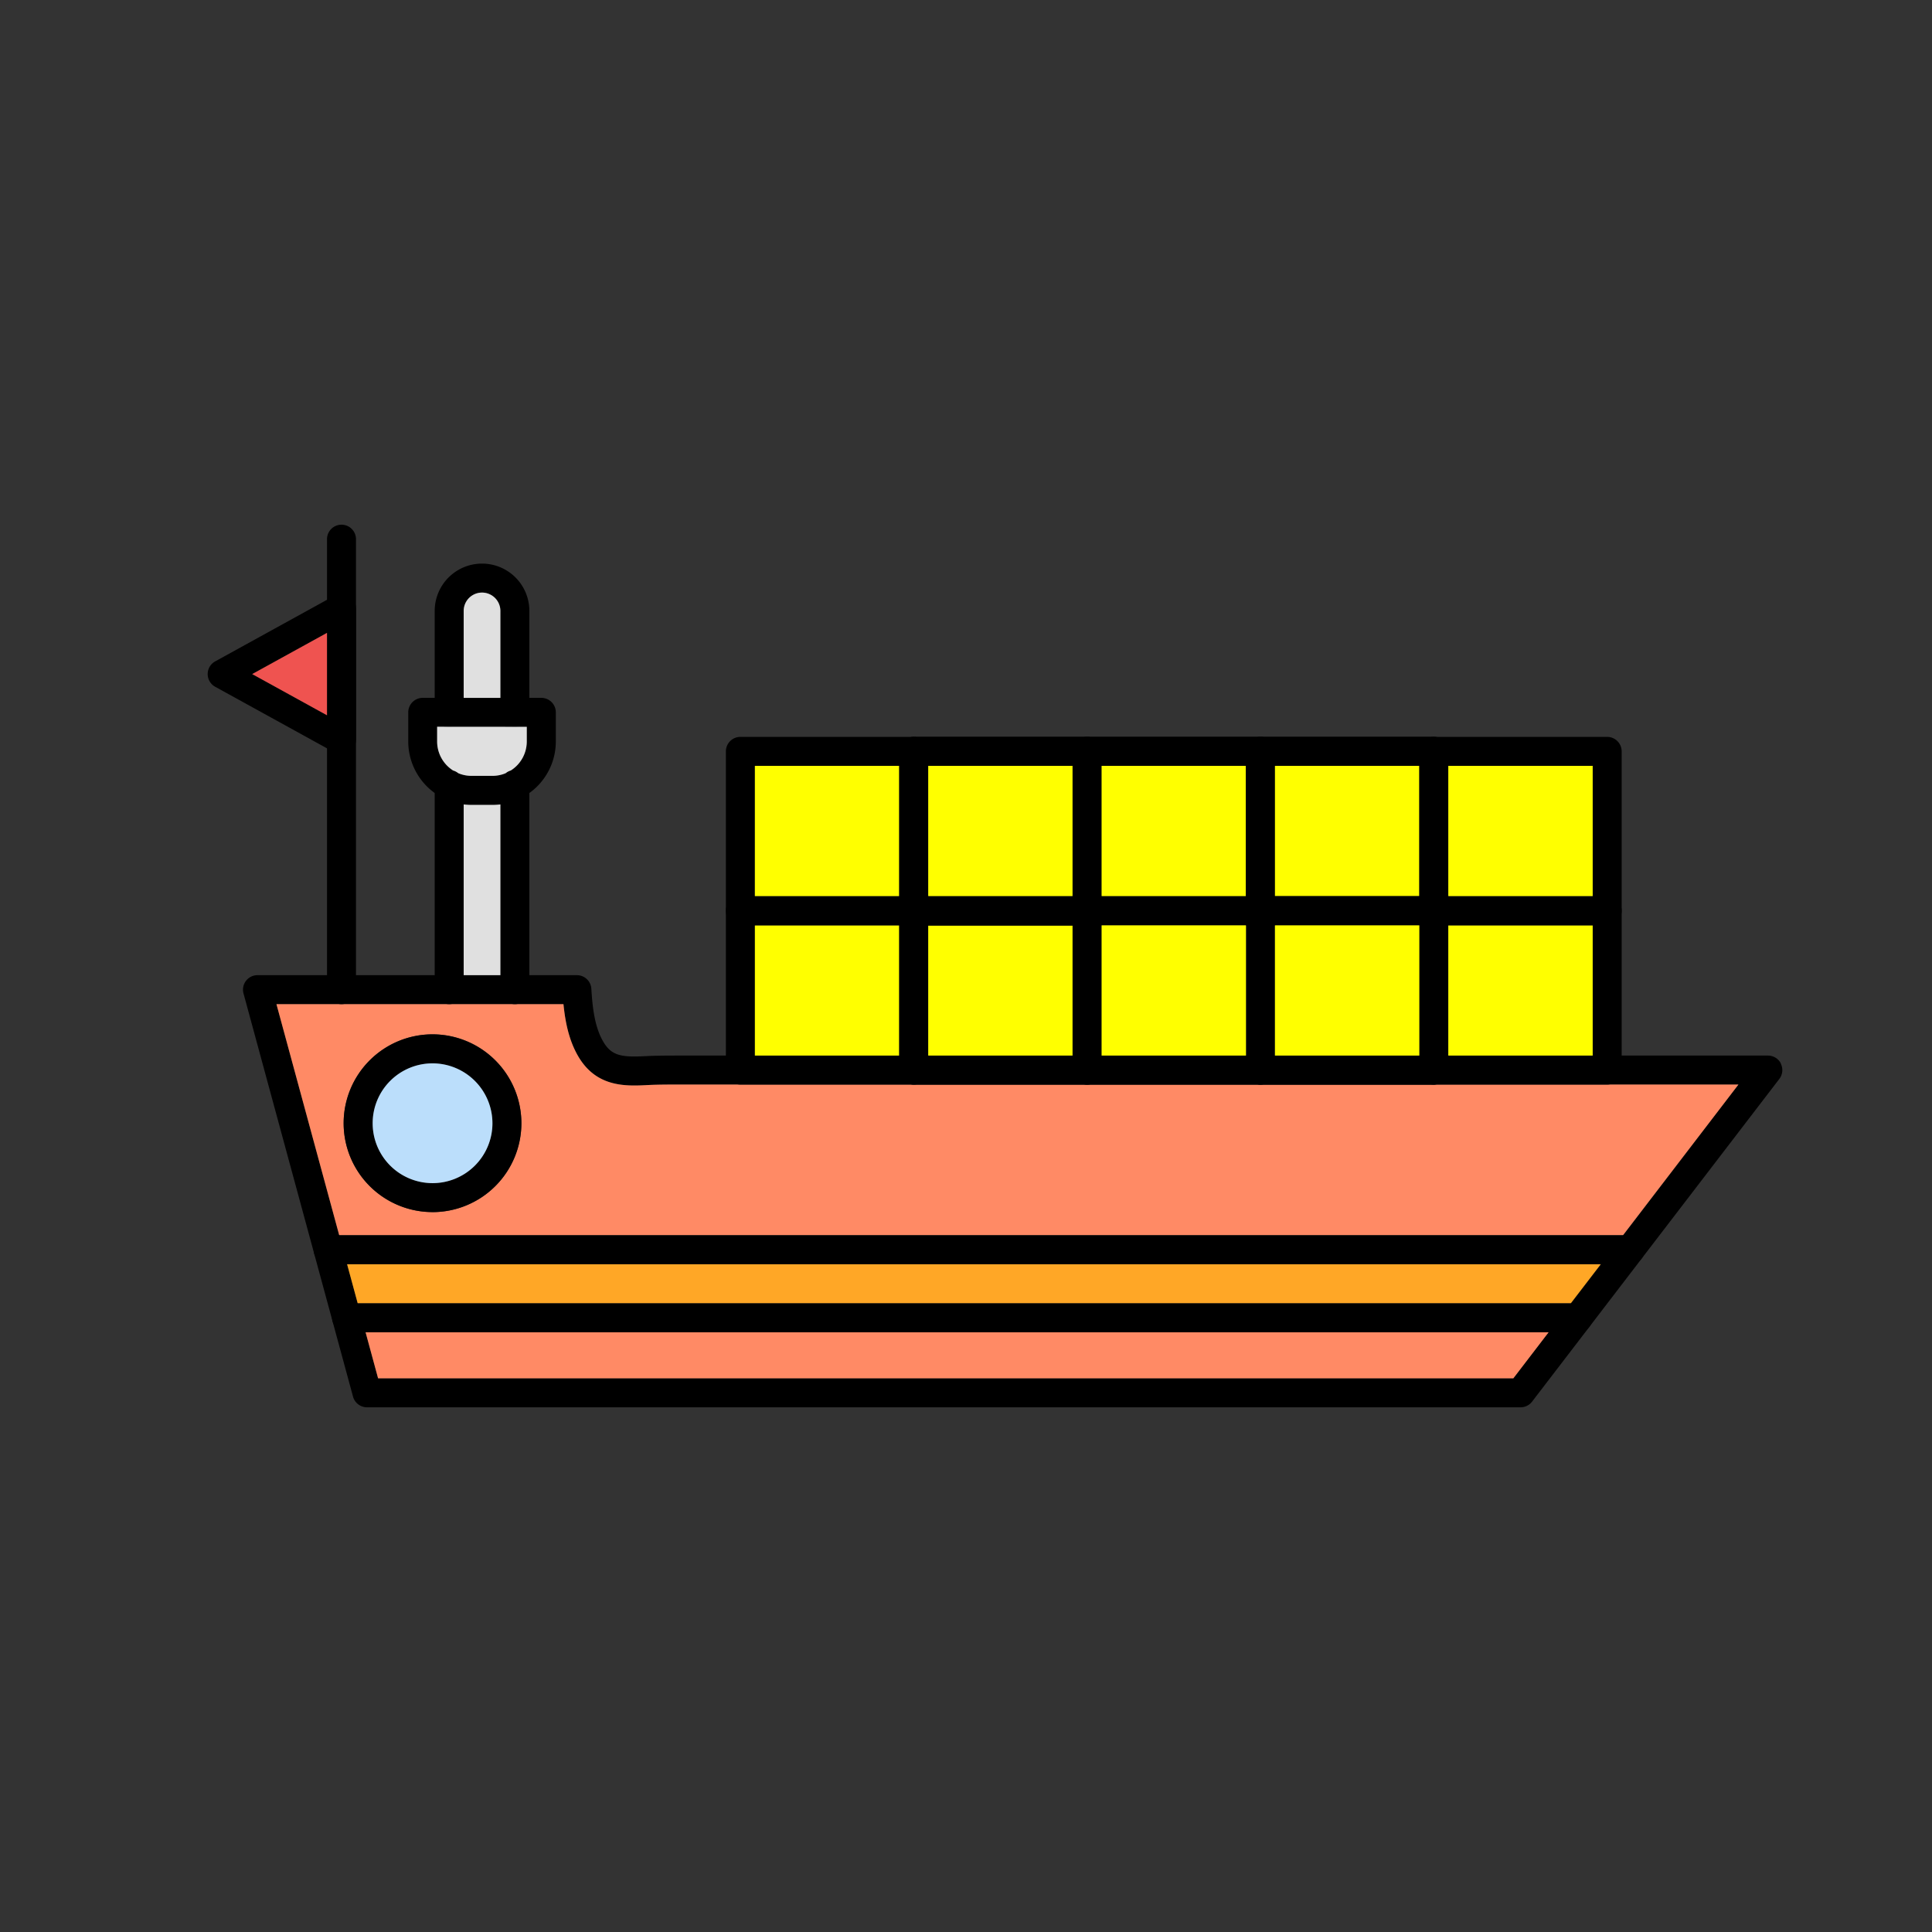 <svg id="Layer_1" viewBox="0 0 1000 1000" xmlns="http://www.w3.org/2000/svg" data-name="Layer 1"><rect x="0" y="0" width="1000" height="1000" fill="#333333" stroke="none"/><path d="m734.64 553.86v-7.5h-254.19v7.5a7.5 7.5 0 0 1 -7.5 7.5h269.19a7.5 7.5 0 0 1 -7.5-7.5zm-475.64-41.61v-7.5h-19v7.5a7.5 7.5 0 0 1 -7.5 7.5h34a7.5 7.5 0 0 1 -7.5-7.5zm386 41.61v-7.5h-74.82v7.5a7.5 7.5 0 0 1 -7.5 7.5h89.73a7.5 7.5 0 0 1 -7.5-7.5zm0 0v-7.5h-74.82v7.5a7.5 7.5 0 0 1 -7.5 7.5h89.73a7.5 7.5 0 0 1 -7.5-7.5zm0 0v-7.5h-74.82v7.5a7.5 7.5 0 0 1 -7.5 7.5h89.73a7.5 7.5 0 0 1 -7.5-7.5zm0 0v-7.5h-74.82v7.5a7.5 7.5 0 0 1 -7.5 7.5h89.73a7.5 7.5 0 0 1 -7.5-7.5zm276.82-3.32a7.52 7.52 0 0 0 -6.73-4.18h-563.48c-5.5 0-11.18 0-16.86.27-12.56.66-18.12.16-22.58-7.58-4.38-7.58-5.51-17.58-6.09-27.25a7.49 7.49 0 0 0 -7.48-7.05h-165.32a7.49 7.49 0 0 0 -7.24 9.46l56.68 208.67a7.51 7.51 0 0 0 7.24 5.54h597.04a7.51 7.51 0 0 0 6-2.94l29.55-38.56c.16-.2.32-.41.47-.63l26.55-34.66a6 6 0 0 0 .38-.5l71.05-92.71a7.5 7.5 0 0 0 .73-7.88zm-81.68 88.82-11.5 15-15.64 20.24-11.49 15-18.21 23.82h-587.6l-6.47-23.82-4.08-15-5.49-20.24-4.08-15-32.49-119.61h148.56c.92 9.27 2.8 18.6 7.52 26.8 9.5 16.47 25 15.66 36.36 15.06 5.28-.27 10.75-.27 16.05-.25h548.23zm-195.14-85.5v-7.5h-74.82v7.5a7.5 7.5 0 0 1 -7.5 7.5h89.73a7.5 7.5 0 0 1 -7.5-7.5zm0 0v-7.5h-74.82v7.5a7.5 7.5 0 0 1 -7.5 7.5h89.73a7.5 7.5 0 0 1 -7.5-7.5zm0 0v-7.5h-74.82v7.5a7.5 7.5 0 0 1 -7.5 7.5h89.73a7.5 7.5 0 0 1 -7.5-7.5zm0 0v-7.5h-74.82v7.5a7.5 7.5 0 0 1 -7.5 7.5h89.73a7.5 7.5 0 0 1 -7.5-7.5zm-386-41.61v-7.5h-19v7.5a7.5 7.5 0 0 1 -7.5 7.5h34a7.5 7.5 0 0 1 -7.5-7.5zm475.69 41.61v-7.5h-254.24v7.5a7.5 7.5 0 0 1 -7.5 7.5h269.19a7.5 7.5 0 0 1 -7.5-7.5z"/><path d="m801.55 689.6-18.25 23.82h-587.6l-6.47-23.82z" fill="#ff8a65"/><path d="m828.55 654.36-15.51 20.24h-627.89l-5.49-20.24z" fill="#ffa726"/><path d="m351.58 561.36c-5.3 0-10.77 0-16.05.25-11.33.6-26.86 1.41-36.36-15.06-4.72-8.2-6.6-17.53-7.52-26.8h-148.56l32.49 119.61h664.47l59.76-78zm-127.71 66a46 46 0 1 1 46-46 46.06 46.06 0 0 1 -46 46.04z" fill="#ff8a65"/><path d="m223.87 535.38a46 46 0 1 0 46 46 46.06 46.06 0 0 0 -46-46zm0 77a31 31 0 1 1 31-31 31 31 0 0 1 -31 31.02z"/><path d="m254.89 581.39a31 31 0 1 1 -31-31 31.05 31.05 0 0 1 31 31z" fill="#bbdefb"/><path d="m851.24 646.86a7.44 7.44 0 0 1 -1.34 4.27 6 6 0 0 1 -.38.5 7.45 7.45 0 0 1 -5.78 2.73h-673.89a7.5 7.5 0 0 1 0-15h673.89a7.5 7.5 0 0 1 7.5 7.5z"/><path d="m824.25 682.1a7.46 7.46 0 0 1 -1.28 4.19c-.15.22-.31.43-.47.63a7.5 7.5 0 0 1 -5.75 2.68h-637.33a7.5 7.5 0 1 1 0-15h637.33a7.5 7.5 0 0 1 7.5 7.5z"/><path d="m274 316.22v52.49a7.5 7.5 0 0 1 -15 0v-52.49a9.49 9.49 0 1 0 -19 0v52.49a7.5 7.5 0 0 1 -15 0v-52.49a24.49 24.49 0 1 1 49 0z"/><path d="m274 406.06v106.19a7.5 7.5 0 0 1 -15 0v-106.19a7.42 7.42 0 0 1 2.78-5.81 7.08 7.08 0 0 1 2.63-1.39 7.18 7.18 0 0 1 2.09-.3 7.5 7.5 0 0 1 7.5 7.5z"/><path d="m240 406.06v106.19a7.5 7.5 0 0 1 -15 0v-106.19a7.5 7.5 0 0 1 7.5-7.5 6.93 6.93 0 0 1 2.1.31 7 7 0 0 1 2.61 1.37 7.43 7.43 0 0 1 2.79 5.82z"/><path d="m259 368.71v-7.5h-19v7.5a7.5 7.5 0 0 1 -7.5 7.5h34a7.5 7.5 0 0 1 -7.5-7.5zm21.21-7.5h-61.4a7.5 7.5 0 0 0 -7.5 7.5v15.11a32.88 32.88 0 0 0 28.69 32.55 34.55 34.55 0 0 0 4.09.25h10.81a34.38 34.38 0 0 0 4.08-.25 32.85 32.85 0 0 0 28.71-32.55v-15.11a7.5 7.5 0 0 0 -7.53-7.5zm-18.43 39a17.79 17.79 0 0 1 -6.86 1.37h-10.86a17.68 17.68 0 0 1 -6.88-1.38 18.48 18.48 0 0 1 -2.61-1.37 17.79 17.79 0 0 1 -8.31-15.05v-7.61h46.4v7.61a17.78 17.78 0 0 1 -8.3 15 16.92 16.92 0 0 1 -2.63 1.47z"/><g fill="#e0e0e0"><path d="m259 416.37v88.38h-19v-88.38a34.55 34.55 0 0 0 4.09.25h10.81a34.38 34.38 0 0 0 4.1-.25z"/><path d="m259 316.22v45h-19v-45a9.49 9.49 0 1 1 19 0z"/><path d="m272.66 376.21v7.61a17.78 17.78 0 0 1 -8.3 15 7.08 7.08 0 0 0 -2.63 1.39 17.79 17.79 0 0 1 -6.86 1.37h-10.81a17.68 17.68 0 0 1 -6.88-1.38 7 7 0 0 0 -2.61-1.37 17.79 17.79 0 0 1 -8.31-15.05v-7.61z"/></g><path d="m184.26 279.08v233.17a7.5 7.5 0 0 1 -15 0v-233.17a7.5 7.5 0 0 1 15 0z"/><path d="m180.58 308.43a7.51 7.51 0 0 0 -7.44-.12l-3.88 2.14-57.88 31.88a7.5 7.5 0 0 0 0 13.14l57.88 31.87 3.88 2.14a7.5 7.5 0 0 0 11.12-6.57v-68a7.5 7.5 0 0 0 -3.68-6.48zm-11.32 61.79-38.71-21.32 38.71-21.32z"/><path d="m169.26 327.58v42.64l-38.71-21.32z" fill="#ef5350"/><path d="m473 463.81h-89.78a7.5 7.5 0 0 0 -7.5 7.5v82.55a7.5 7.5 0 0 0 7.5 7.5h89.78a7.5 7.5 0 0 0 7.5-7.5v-82.55a7.5 7.5 0 0 0 -7.5-7.5zm-82.23 82.55v-67.55h74.73v67.55z"/><path d="m390.72 478.96h74.73v67.4h-74.73z" fill="#ff0"/><path d="m562.68 463.81h-89.68a7.5 7.5 0 0 0 -7.5 7.5v82.55a7.5 7.5 0 0 0 7.5 7.5h89.73a7.5 7.5 0 0 0 7.5-7.5v-82.55a7.5 7.5 0 0 0 -7.55-7.5zm-82.23 82.55v-67.55h74.73v67.55z"/><path d="m562.68 463.81h-89.68a7.5 7.5 0 0 0 -7.5 7.5v82.55a7.5 7.5 0 0 0 7.5 7.5h89.73a7.5 7.5 0 0 0 7.5-7.5v-82.55a7.5 7.5 0 0 0 -7.55-7.5zm-82.23 82.55v-67.55h74.73v67.55z"/><path d="m480.45 478.96h74.73v67.4h-74.73z" fill="#ff0"/><path d="m653.38 463.88a6.24 6.24 0 0 0 -1-.07h-89.7a7.5 7.5 0 0 0 -7.5 7.5v82.55a7.5 7.5 0 0 0 7.5 7.5h89.73a7.5 7.5 0 0 0 7.5-7.5v-7.5h-89.73v-67.55h74.73v.19h15v-7.65a7.5 7.5 0 0 0 -6.53-7.47z"/><path d="m653.38 463.88a6.24 6.24 0 0 0 -1-.07h-89.7a7.5 7.5 0 0 0 -7.5 7.5v82.55a7.5 7.5 0 0 0 7.5 7.5h89.73a7.5 7.5 0 0 0 7.5-7.5v-7.5h-89.73v-67.55h74.73v.19h15v-7.65a7.5 7.5 0 0 0 -6.53-7.47z"/><path d="m749.6 470.61a5.77 5.77 0 0 0 -.1-.71 7.49 7.49 0 0 0 -7.36-6.09h-89.73a7.49 7.49 0 0 0 -7.36 6.09 5.77 5.77 0 0 0 -.1.71v.7 7.69h15v-.15h74.73v67.55h-89.77v7.57a5.37 5.37 0 0 0 0 .7c0 .18 0 .35.07.52s0 0 0 .05.05.26.09.39v.06s0 0 0 0 .07.28.12.42.11.33.17.49 0 0 0 .06a6.28 6.28 0 0 0 .27.59s0 0 0 0a7.51 7.51 0 0 0 6.67 4.06h89.73a7.52 7.52 0 0 0 7.36-6c0-.23.08-.46.1-.7a5.37 5.37 0 0 0 0-.7v-82.6c.15-.24.13-.47.11-.7z"/><path d="m749.6 470.61a5.77 5.77 0 0 0 -.1-.71 7.49 7.49 0 0 0 -7.36-6.09h-89.73a7.49 7.49 0 0 0 -7.36 6.09 5.77 5.77 0 0 0 -.1.71v.7 7.69h15v-.15h74.73v67.55h-89.77v7.57a5.37 5.37 0 0 0 0 .7c0 .18 0 .35.07.52s0 0 0 .05.05.26.09.39v.06s0 0 0 0 .07.28.12.42.11.33.17.49 0 0 0 .06a6.28 6.28 0 0 0 .27.59s0 0 0 0a7.51 7.51 0 0 0 6.67 4.06h89.73a7.52 7.52 0 0 0 7.36-6c0-.23.08-.46.1-.7a5.37 5.37 0 0 0 0-.7v-82.6c.15-.24.13-.47.11-.7z"/><path d="m831.87 463.81h-89.73a7.5 7.5 0 0 0 -7.5 7.5v82.55a7.5 7.5 0 0 0 7.5 7.5h89.73a7.5 7.5 0 0 0 7.5-7.5v-82.55a7.5 7.5 0 0 0 -7.5-7.5zm-82.23 82.55v-67.55h74.73v67.55z"/><path d="m749.64 478.96h74.73v67.4h-74.73z" fill="#ff0"/><path d="m473 381.41h-89.78a7.5 7.5 0 0 0 -7.5 7.5v82.55a7.5 7.5 0 0 0 7.5 7.5h89.78a7.5 7.5 0 0 0 7.5-7.5v-82.55a7.5 7.5 0 0 0 -7.5-7.5zm-82.23 15h74.73v67.59h-74.78z"/><path d="m390.72 396.41h74.73v67.4h-74.73z" fill="#ff0"/><path d="m562.68 381.41h-89.68a7.5 7.5 0 0 0 -7.5 7.5v82.55a7.5 7.5 0 0 0 7.5 7.54h89.73a7.5 7.5 0 0 0 7.5-7.5v-82.59a7.5 7.5 0 0 0 -7.55-7.5zm-7.5 82.59h-74.73v-67.59h74.73z"/><path d="m562.68 381.41h-89.68a7.5 7.5 0 0 0 -7.5 7.5v82.55a7.5 7.5 0 0 0 7.5 7.54h89.73a7.5 7.5 0 0 0 7.5-7.5v-82.59a7.5 7.5 0 0 0 -7.55-7.5zm-7.5 82.59h-74.73v-67.59h74.73z"/><path d="m480.45 396.41h74.73v67.4h-74.73z" fill="#ff0"/><path d="m652.41 381.41h-89.73a7.5 7.5 0 0 0 -7.5 7.5v82.55a7.5 7.5 0 0 0 7.5 7.5h89.73a7.5 7.5 0 0 0 7.5-7.5v-82.55a7.5 7.5 0 0 0 -7.5-7.5zm-82.23 15h74.73v67.59h-74.73z"/><path d="m652.41 381.41h-89.73a7.5 7.5 0 0 0 -7.5 7.5v82.55a7.5 7.5 0 0 0 7.5 7.5h89.73a7.5 7.5 0 0 0 7.5-7.5v-82.55a7.5 7.5 0 0 0 -7.5-7.5zm-82.23 15h74.73v67.59h-74.73z"/><path d="m570.18 396.41h74.73v67.4h-74.73z" fill="#ff0"/><path d="m742.14 381.41h-89.73a7.5 7.5 0 0 0 -7.5 7.5v82.55a7.5 7.5 0 0 0 7.5 7.5h89.73a7.5 7.5 0 0 0 7.5-7.5v-82.55a7.5 7.5 0 0 0 -7.5-7.5zm-7.5 82.59h-74.73v-67.59h74.73z"/><path d="m742.14 381.41h-89.73a7.5 7.5 0 0 0 -7.5 7.5v82.55a7.5 7.5 0 0 0 7.5 7.5h89.73a7.5 7.5 0 0 0 7.5-7.5v-82.55a7.5 7.5 0 0 0 -7.5-7.5zm-7.5 82.59h-74.73v-67.59h74.73z"/><path d="m659.91 396.41h74.73v67.4h-74.73z" fill="#ff0"/><path d="m749.6 470.61c0-.24-.06-.48-.1-.71a7.52 7.52 0 0 0 -7.36-6h-89.73a7.52 7.52 0 0 0 -7.36 6c0 .23-.08.47-.1.71s0 .46 0 .7v82.62a5.37 5.37 0 0 0 0 .7c0 .18 0 .35.07.52s.06.29.1.44v.06c0 .16.08.31.13.46s.11.33.17.49 0 0 0 .06a6.28 6.28 0 0 0 .27.59s0 0 0 0a7.44 7.44 0 0 0 5.7 4.06 6.24 6.24 0 0 0 1 .07h89.73a7.48 7.48 0 0 0 7.36-6.09 5.77 5.77 0 0 0 .1-.71 5.37 5.37 0 0 0 0-.7v-82.57c.06-.24.04-.47.02-.7zm-89.69 8.27h74.73v67.55h-74.73z"/><path d="m570.18 478.96h74.73v67.4h-74.73z" fill="#ff0"/><path d="m659.91 478.96h74.73v67.4h-74.73z" fill="#ff0"/><path d="m831.87 381.41h-89.73a7.5 7.5 0 0 0 -7.5 7.5v82.55a7.5 7.5 0 0 0 7.5 7.5h89.73a7.5 7.5 0 0 0 7.5-7.5v-82.55a7.5 7.5 0 0 0 -7.5-7.5zm-7.5 82.59h-74.73v-67.59h74.73z"/><path d="m749.64 396.41h74.73v67.4h-74.73z" fill="#ff0"/></svg>